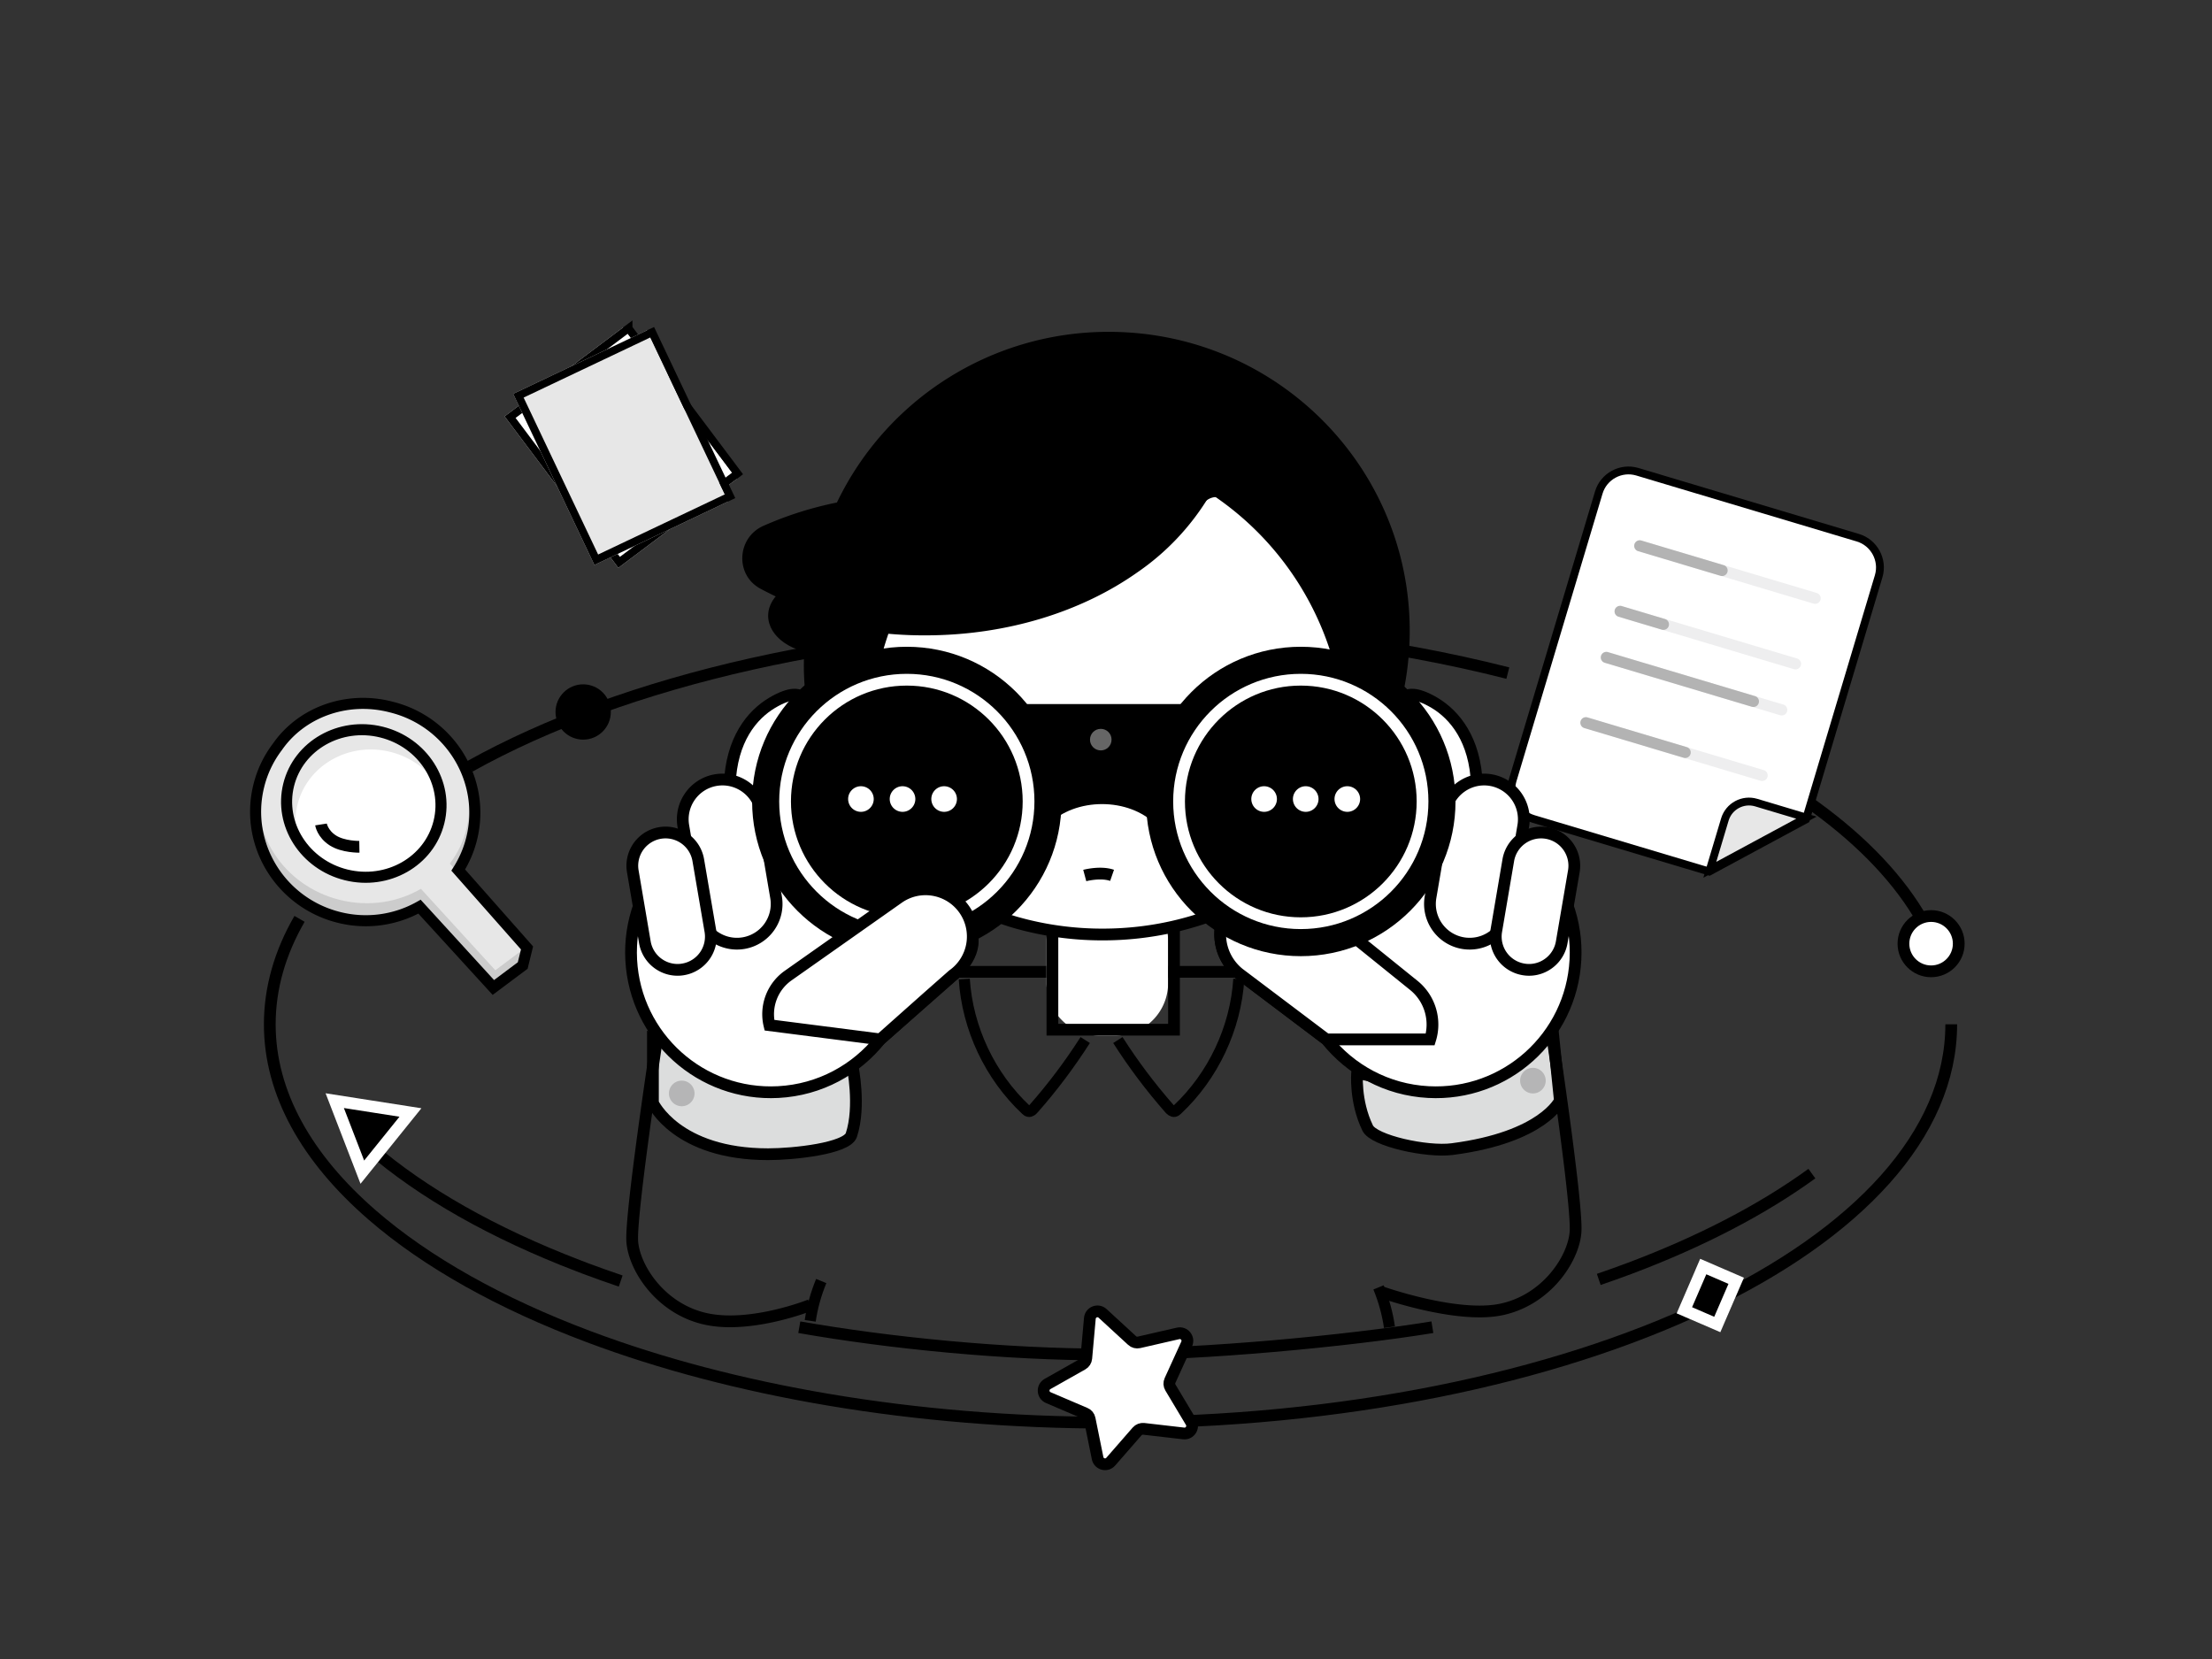 <svg viewBox="0 0 400 300" fill="none" xmlns="http://www.w3.org/2000/svg"><rect x="0" y="0" width="400" height="300" fill="#333333" stroke="none"/><path d="M301.283 131.154c23.68 9.89 40.81 23.21 47.92 38.32M84.933 138.596c27.89-15.55 69.46-25.41 115.88-25.41 25.99 0 50.46 3.09 71.85 8.53" stroke="#000000" stroke-width="2.126"/><path fill-rule="evenodd" clip-rule="evenodd" d="m111.812 102.686 21.418-16.077-20.562-27.392-21.417 16.077 20.561 27.392Z" fill="#fff"/><path d="M113.661 59.357 92.243 75.435l19.711 26.258 21.418-16.077-19.711-26.259Z" stroke="#000000" stroke-width="1.417"/><path fill-rule="evenodd" clip-rule="evenodd" d="m107.486 102.164 24.194-11.483-14.686-30.942-24.193 11.483 14.685 30.942Z" fill="#E7E7E7"/><path d="M117.939 60.075 93.745 71.558l14.078 29.661 24.194-11.483-14.078-29.661Z" stroke="#000000" stroke-width="1.417"/><path fill-rule="evenodd" clip-rule="evenodd" d="m278.727 185.405 1.86-.95 1.49 14.58s-3.03 6.63-19.47 8.76c-4.59.6-14.17-1.5-15.29-3.81-2.39-4.94-1.9-10.06-1.9-10.06s6.18 2.26 16.05.6c9.88-1.66 17.26-9.12 17.26-9.12Z" fill="#DCDDDD"/><path d="m280.587 184.455-1.86.95s-7.38 7.46-17.26 9.12c-9.87 1.66-16.05-.6-16.05-.6s-.49 5.12 1.9 10.06c1.12 2.31 10.7 4.41 15.29 3.81 16.44-2.13 19.47-8.76 19.47-8.76l-1.49-14.58Z" stroke="#000000" stroke-width="2.126"/><path fill-rule="evenodd" clip-rule="evenodd" d="m273.532 141.125 15.58-52.06c.88-2.95 4.01-4.64 6.97-3.76l39.88 11.93c2.95.89 4.64 4.02 3.76 6.97l-13.15 43.97-17.48 9.43-31.8-9.51c-2.95-.88-4.64-4.02-3.76-6.97Z" fill="url(#a)"/><path d="m289.112 89.065-15.58 52.06c-.88 2.95.81 6.09 3.76 6.97l31.8 9.51 17.48-9.43 13.15-43.97c.88-2.95-.81-6.08-3.76-6.97l-39.88-11.93c-2.96-.88-6.09.81-6.97 3.76Z" stroke="#000000" stroke-width="1.417"/><path fill-rule="evenodd" clip-rule="evenodd" d="M311.908 148.196a4.557 4.557 0 0 1 5.67-3.06l9.089 2.72-17.479 9.43 2.72-9.09Z" fill="#E7E7E7"/><path d="M317.578 145.136c-2.41-.72-4.95.65-5.67 3.06l-2.72 9.09 17.479-9.43-9.089-2.72Z" stroke="#000000" stroke-width="1.417"/><path fill-rule="evenodd" clip-rule="evenodd" d="m296.23 99.668 31.721 9.489c.259.077.53.043.766-.084a1.004 1.004 0 0 0-.19-1.842l-31.721-9.488a1.004 1.004 0 0 0-1.171 1.434c.128.237.336.414.595.491Z" fill="#EEEEEF"/><path fill-rule="evenodd" clip-rule="evenodd" d="m296.23 99.668 14.898 4.456a.999.999 0 0 0 .766-.083.992.992 0 0 0 .481-.598 1.002 1.002 0 0 0-.671-1.244l-14.898-4.456a1.004 1.004 0 0 0-1.171 1.434c.128.237.336.414.595.491Z" fill="#B3B3B3"/><path fill-rule="evenodd" clip-rule="evenodd" d="m292.684 111.521 31.721 9.488c.259.078.53.044.766-.084a1.004 1.004 0 0 0-.19-1.842l-31.721-9.488a1.004 1.004 0 0 0-.576 1.926Z" fill="#EEEEEF"/><path fill-rule="evenodd" clip-rule="evenodd" d="m292.684 111.521 7.865 2.353a1.006 1.006 0 0 0 .576-1.926l-7.865-2.353a1.004 1.004 0 0 0-.576 1.926Z" fill="#B3B3B3"/><path fill-rule="evenodd" clip-rule="evenodd" d="m290.193 119.85 31.721 9.488c.259.078.53.044.766-.084a.984.984 0 0 0 .481-.597 1.001 1.001 0 0 0-.671-1.244l-31.721-9.489a1.004 1.004 0 0 0-.576 1.926Z" fill="#EEEEEF"/><path fill-rule="evenodd" clip-rule="evenodd" d="m290.193 119.85 26.595 7.955c.259.077.53.044.767-.084a1.004 1.004 0 0 0-.191-1.842l-26.595-7.955a1.004 1.004 0 0 0-.576 1.926Z" fill="#B3B3B3"/><path fill-rule="evenodd" clip-rule="evenodd" d="m286.648 131.703 31.721 9.488c.259.077.53.043.766-.084a1.004 1.004 0 0 0-.19-1.842l-31.721-9.488a1.003 1.003 0 0 0-1.171 1.435c.128.236.336.413.595.491Z" fill="#EEEEEF"/><path fill-rule="evenodd" clip-rule="evenodd" d="m286.488 131.655 17.963 5.373c.259.077.53.043.766-.084a1.004 1.004 0 0 0-.19-1.842l-17.963-5.373a1.004 1.004 0 0 0-1.171 1.435c.128.236.336.413.595.491Z" fill="#B3B3B3"/><path fill-rule="evenodd" clip-rule="evenodd" d="M277.195 193.098c-1.27 0-2.31 1.04-2.31 2.31a2.32 2.32 0 0 0 2.31 2.32c1.28 0 2.32-1.04 2.32-2.32a2.32 2.32 0 0 0-2.32-2.31Z" fill="#B5B5B6"/><path fill-rule="evenodd" clip-rule="evenodd" d="M154.161 192.75s1.52 7.29-.21 12.5c-.81 2.43-10.42 3.47-15.05 3.47-16.57 0-20.83-9.26-20.83-9.26v-11.57l1.96.7s8.28 6.45 18.29 6.82c10.01.38 15.84-2.66 15.84-2.66Z" fill="#DCDDDD"/><path d="M153.951 205.25c1.73-5.21.21-12.5.21-12.5s-5.83 3.04-15.84 2.66c-10.01-.37-18.29-6.82-18.29-6.82l-1.96-.7v11.57s4.26 9.26 20.83 9.26c4.63 0 14.24-1.04 15.05-3.47Z" stroke="#000000" stroke-width="2.126"/><path d="M128.567 194.638c.67-.77 1.38-1.52 2.11-2.25 10.29-10.27 24.45-16.65 40.05-16.65h63.65c14.72 0 28.17 5.68 38.29 14.97" stroke="#000000" stroke-width="2.126"/><path fill-rule="evenodd" clip-rule="evenodd" d="M198.745 187.263h2.99c2.52 0 4.94-1 6.72-2.78a9.507 9.507 0 0 0 2.78-6.72v-7.57c0-2.52-1-4.94-2.78-6.72a9.507 9.507 0 0 0-6.72-2.78h-2.99c-2.52 0-4.94 1-6.72 2.78a9.507 9.507 0 0 0-2.78 6.72v7.57c0 2.52 1 4.94 2.78 6.72a9.507 9.507 0 0 0 6.72 2.78Z" fill="#fff"/><path d="M212.296 161.756h-21.988v24.443h21.988v-24.443ZM112.24 231.652c-2.15-.73-4.26-1.48-6.32-2.25-.42-.16-.84-.32-1.25-.48-15.42-5.9-28.34-13.21-37.91-21.51M259.019 240.002c-15.48 2.52-41.49 4.94-58.78 4.94-18.54 0-39.27-2.06-55.7-4.94M327.645 212.227c-8.99 6.53-20.15 12.32-33 17.15-1.82.68-3.66 1.34-5.54 1.98" stroke="#000000" stroke-width="2.126"/><path d="M352.845 185.229c0 39.79-68.06 72.04-152.03 72.04-35.63 0-68.41-5.81-94.32-15.54-15.97-5.99-29.33-13.47-39.16-21.99-11.83-10.25-18.55-22.01-18.55-34.51 0-6.6 1.87-13 5.38-19.07" stroke="#000000" stroke-width="2.126"/><path d="M196.242 188.074c-2.79 4.36-5.9 8.51-9.32 12.39-.24.28-.57.59-.93.51-.19-.04-.34-.17-.48-.3-6.5-6.1-10.57-14.73-11.14-23.63M202.146 188.074c2.78 4.36 5.9 8.51 9.31 12.39.25.28.57.59.94.51.18-.04.34-.17.48-.3 6.5-6.1 10.57-14.73 11.14-23.63" stroke="#000000" stroke-width="2"/><path fill-rule="evenodd" clip-rule="evenodd" d="M105.456 123.748c-2.76 0-5 2.24-5 5s2.24 5 5 5 5-2.24 5-5-2.24-5-5-5Z" fill="#000000"/><path fill-rule="evenodd" clip-rule="evenodd" d="M123.275 195.412c-1.27 0-2.31 1.04-2.31 2.31a2.32 2.32 0 0 0 2.31 2.32c1.28 0 2.32-1.04 2.32-2.32a2.32 2.32 0 0 0-2.32-2.31Z" fill="#B5B5B6"/><path fill-rule="evenodd" clip-rule="evenodd" d="m74.221 201.173-8.7 10.79-4.99-12.93 13.69 2.14Z" fill="#000000"/><path d="m65.521 211.963 8.7-10.79-13.69-2.14 4.99 12.93Z" stroke="#FFFFFF" stroke-width="2.126"/><path fill-rule="evenodd" clip-rule="evenodd" d="M349.203 165.647c-2.76 0-5 2.24-5 5s2.24 5 5 5 5-2.24 5-5-2.24-5-5-5Z" fill="#fff"/><path d="M349.203 165.647c-2.76 0-5 2.24-5 5s2.24 5 5 5 5-2.24 5-5-2.24-5-5-5Z" stroke="#000000" stroke-width="2.126"/><path fill-rule="evenodd" clip-rule="evenodd" d="m198.481 263.681-1.44-7.11c-.09-.45-.39-.82-.81-.99l-6.67-2.85c-1.05-.45-1.13-1.9-.14-2.46l6.32-3.57c.39-.22.65-.63.69-1.08l.65-7.22c.1-1.14 1.46-1.67 2.3-.9l5.34 4.91c.33.31.8.43 1.24.33l7.07-1.62c1.11-.26 2.03.87 1.56 1.91l-3.01 6.6c-.19.41-.17.89.07 1.28l3.72 6.22c.59.98-.2 2.21-1.33 2.08l-7.21-.83c-.45-.05-.9.12-1.2.46l-4.77 5.47c-.74.86-2.15.49-2.38-.63Z" fill="#fff"/><path d="m197.041 256.571 1.44 7.11c.23 1.12 1.64 1.49 2.38.63l4.77-5.47c.3-.34.75-.51 1.2-.46l7.21.83c1.13.13 1.92-1.1 1.33-2.08l-3.72-6.22c-.24-.39-.26-.87-.07-1.28l3.01-6.6c.47-1.04-.45-2.17-1.56-1.91l-7.07 1.62c-.44.1-.91-.02-1.24-.33l-5.34-4.91c-.84-.77-2.2-.24-2.3.9l-.65 7.22c-.04.45-.3.86-.69 1.08l-6.32 3.57c-.99.56-.91 2.01.14 2.46l6.67 2.85c.42.17.72.54.81.99Z" stroke="#000000" stroke-width="2.126"/><path fill-rule="evenodd" clip-rule="evenodd" d="M242.265 148.879c-9.61 12.18-25.24 20.11-42.89 20.11-4.71 0-9.28-.57-13.63-1.63-.66-.16-1.32-.34-1.97-.52-.05-.01-.1-.03-.15-.04-11.94-3.54-22.18-10.97-29.26-20.81a9.95 9.95 0 0 0-.28-.41c-4.86-7.35-7.66-15.99-7.66-25.21 0-3.19.34-6.31.98-9.33a70.723 70.723 0 0 0 19.94 2.79c14.61 0 27.89-4.26 37.72-11.2 5.08-3.48 9.35-8 12.56-13.25.02-.03.04-.06.07-.1.55-.81 1.65-1.01 2.47-.45 19.45 13.25 28.31 37.39 22.1 60.05Z" fill="#fff"/><path d="M199.375 168.989c17.65 0 33.28-7.93 42.89-20.11 6.21-22.66-2.65-46.8-22.1-60.05-.82-.56-1.92-.36-2.47.45-.03.04-.05.07-.07.1a43.632 43.632 0 0 1-12.56 13.25c-9.83 6.94-23.11 11.2-37.72 11.2-6.75.03-13.47-.92-19.94-2.79-.64 3.02-.98 6.14-.98 9.33 0 9.22 2.8 17.86 7.66 25.21.1.14.19.27.28.41 7.08 9.84 17.32 17.27 29.26 20.81.05.01.1.03.15.04.65.18 1.31.36 1.97.52 4.35 1.06 8.92 1.63 13.63 1.63Z" stroke="#000000" stroke-width="2.126"/><path fill-rule="evenodd" clip-rule="evenodd" d="M145.035 145.798s-13.37 4.36-13.08-3.87c.3-8.24 4.07-12.69 7.66-14.83 3.58-2.13 4.84-1.35 4.84-1.35l.58 20.05Z" fill="#fff"/><path d="M131.955 141.928c-.29 8.23 13.08 3.87 13.08 3.87l-.58-20.05s-1.26-.78-4.84 1.35c-3.59 2.14-7.36 6.59-7.66 14.83Z" stroke="#000000" stroke-width="2.126"/><path fill-rule="evenodd" clip-rule="evenodd" d="M221.142 64.028h.01c19.82 8.08 33.77 27.44 33.77 50.04 0 13.27-4.81 25.43-12.82 34.84 1.35-4.7 2.07-9.66 2.07-14.79 0-17.94-8.79-33.83-22.33-43.66a3.063 3.063 0 0 0-4.38.82c-2.87 4.47-6.81 8.47-11.58 11.83-9.63 6.79-22.6 10.96-36.88 10.96a72.4 72.4 0 0 1-8-.46 61.681 61.681 0 0 0-3.71 21.15c0 4.67.51 9.21 1.47 13.55-8.28-9.49-13.3-21.87-13.3-35.42 0-.95.03-1.91.08-2.85a62.25 62.25 0 0 1-3.75-1.49c-1.48-.66-2.92-1.36-4.31-2.11-4.6-2.5-4.23-9.21.55-11.34 4.12-1.83 8.58-3.27 13.31-4.23a54.446 54.446 0 0 1 49.17-30.86c7.3 0 14.27 1.43 20.63 4.02Z" fill="#000000"/><path fill-rule="evenodd" clip-rule="evenodd" d="M140.741 197.481c-13.94.75-25.85-9.94-26.6-23.89-.75-13.94 9.94-25.85 23.89-26.6 10.99-.59 20.72 5.93 24.71 15.56l.83-.68c3.91-3.15 7.48.09 10.64 4 3.15 3.9 1.64 7.69-2.26 10.85l-12.77 11.24c-4.35 5.46-10.92 9.12-18.44 9.52Z" fill="#F1F3F5"/><path d="M114.141 173.591c.75 13.95 12.66 24.64 26.6 23.89 7.52-.4 14.09-4.06 18.44-9.52l12.77-11.24c3.9-3.16 5.41-6.95 2.26-10.85-3.16-3.91-6.73-7.15-10.64-4l-.83.68c-3.99-9.63-13.72-16.15-24.71-15.56-13.95.75-24.64 12.66-23.89 26.6Z" stroke="#000" stroke-width="1.435"/><path fill-rule="evenodd" clip-rule="evenodd" d="M175.894 169.831c.09 1.62-.53 3.19-1.7 4.66-.06.08-.13.16-.19.24l-.2.23c-.12.14-.25.27-.37.4-.45.46-.94.92-1.48 1.36l-12.77 11.24c-4.35 5.46-10.92 9.12-18.44 9.52-13.94.75-25.85-9.94-26.6-23.89-.75-13.94 9.94-25.85 23.89-26.6 10.89-.59 20.53 5.81 24.59 15.28.5-.33 4.36-1.71 5.76-1.38 2.28.52 4.52 1.49 5.97 3.55a8.471 8.471 0 0 1 1.54 5.39Z" fill="#fff"/><path d="M174.194 174.491c1.17-1.47 1.79-3.04 1.7-4.66.11-1.85-.39-3.76-1.54-5.39-1.45-2.06-3.69-3.03-5.97-3.55-1.4-.33-5.26 1.05-5.76 1.38-4.06-9.47-13.7-15.87-24.59-15.28-13.95.75-24.64 12.66-23.89 26.6.75 13.95 12.66 24.64 26.6 23.89 7.52-.4 14.09-4.06 18.44-9.52l12.77-11.24c.54-.44 1.03-.9 1.48-1.36.12-.13.25-.26.37-.4l.2-.23c.06-.08.13-.16.19-.24Z" stroke="#000000" stroke-width="2.126"/><path fill-rule="evenodd" clip-rule="evenodd" d="M140.337 162.256a7.183 7.183 0 0 1-5.87 8.29 7.178 7.178 0 0 1-8.28-5.87l-2.62-15.32c-.66-3.91 1.96-7.62 5.87-8.29 3.91-.66 7.62 1.96 8.29 5.87l2.61 15.32Z" fill="#fff"/><path d="M134.467 170.546a7.183 7.183 0 0 0 5.87-8.29l-2.61-15.32c-.67-3.91-4.38-6.53-8.29-5.87-3.91.67-6.53 4.38-5.87 8.29l2.62 15.32a7.178 7.178 0 0 0 8.28 5.87Z" stroke="#000000" stroke-width="2.126"/><path fill-rule="evenodd" clip-rule="evenodd" d="M267.069 141.928c.29 8.23-13.08 3.87-13.08 3.87l.58-20.05s1.26-.78 4.85 1.35c3.58 2.14 7.36 6.59 7.65 14.83Z" fill="#fff"/><path d="M253.989 145.798s13.37 4.36 13.08-3.87c-.29-8.24-4.07-12.69-7.65-14.83-3.59-2.13-4.85-1.35-4.85-1.35l-.58 20.05Z" stroke="#000000" stroke-width="2.126"/><path fill-rule="evenodd" clip-rule="evenodd" d="M236.288 162.551c3.99-9.63 13.72-16.15 24.71-15.56 13.94.75 24.64 12.66 23.89 26.6-.75 13.95-12.66 24.64-26.6 23.89-7.52-.4-14.1-4.06-18.44-9.52l-15.82-11.94c-3.91-3.15-4.52-8.88-1.36-12.78 3.15-3.91 8.88-4.52 12.78-1.37l.84.68Z" fill="#fff"/><path d="M260.998 146.991c-10.99-.59-20.72 5.93-24.71 15.56l-.84-.68c-3.9-3.15-9.63-2.54-12.78 1.37-3.16 3.9-2.55 9.63 1.36 12.78l15.82 11.94c4.34 5.46 10.92 9.12 18.44 9.52 13.94.75 25.85-9.94 26.6-23.89.75-13.94-9.95-25.85-23.89-26.6Z" stroke="#000000" stroke-width="2.126"/><path fill-rule="evenodd" clip-rule="evenodd" d="M269.583 141.066c3.91.67 6.54 4.38 5.87 8.29l-2.61 15.32c-.6 3.5-3.63 5.97-7.07 5.97-.4 0-.81-.03-1.22-.1-3.91-.67-6.53-4.38-5.87-8.29l2.62-15.32c.66-3.91 4.38-6.53 8.28-5.87Z" fill="#fff"/><path d="M275.453 149.356a7.183 7.183 0 0 0-5.87-8.29c-3.9-.66-7.62 1.96-8.28 5.87l-2.62 15.32c-.66 3.91 1.96 7.62 5.87 8.29.41.07.82.1 1.22.1 3.44 0 6.47-2.47 7.07-5.97l2.61-15.32Z" stroke="#000000" stroke-width="2.126"/><path fill-rule="evenodd" clip-rule="evenodd" d="M279.689 150.631c3.27.56 5.47 3.66 4.91 6.93l-2.19 12.82c-.5 2.93-3.04 5-5.91 5-.34 0-.68-.03-1.02-.09a6.004 6.004 0 0 1-4.91-6.93l2.18-12.82a6.02 6.02 0 0 1 6.94-4.91Z" fill="#fff"/><path d="M284.599 157.561a6.004 6.004 0 0 0-4.91-6.93 6.02 6.02 0 0 0-6.94 4.91l-2.18 12.82a6.004 6.004 0 0 0 4.91 6.93c.34.06.68.09 1.02.09 2.87 0 5.41-2.07 5.91-5l2.19-12.82Z" stroke="#000000" stroke-width="2.126"/><path fill-rule="evenodd" clip-rule="evenodd" d="m255.658 178.187-20.21-16.31c-3.9-3.16-9.63-2.55-12.78 1.36a9.09 9.09 0 0 0 1.36 12.79l15.82 11.93h18.78c1.07-3.45.01-7.36-2.97-9.77Z" fill="#fff"/><path d="m255.658 178.187-20.21-16.31c-3.9-3.16-9.63-2.55-12.78 1.36a9.09 9.09 0 0 0 1.36 12.79l15.82 11.93h18.78c1.07-3.45.01-7.36-2.97-9.77Z" stroke="#000000" stroke-width="2.126"/><path d="M258.623 187.955c1.08-3.45.01-7.36-2.97-9.77" stroke="#000000" stroke-width="1.435"/><path fill-rule="evenodd" clip-rule="evenodd" d="M128.46 168.36a6.004 6.004 0 0 1-4.91 6.93c-.34.06-.68.09-1.02.09a6.01 6.01 0 0 1-5.92-5l-2.18-12.82a6.004 6.004 0 1 1 11.84-2.02l2.19 12.82Z" fill="#fff"/><path d="M123.55 175.29a6.004 6.004 0 0 0 4.91-6.93l-2.19-12.82a6.004 6.004 0 1 0-11.84 2.02l2.18 12.82c.5 2.93 3.04 5 5.92 5 .34 0 .68-.03 1.02-.09Z" stroke="#000000" stroke-width="2.126"/><path fill-rule="evenodd" clip-rule="evenodd" d="M209.048 149.17c-4.85-5.02-14.67-5.02-19.52 0h-29.69v-21.85h81.96v21.85h-32.75Z" fill="#000000"/><path fill-rule="evenodd" clip-rule="evenodd" d="M235.222 116.955c-15.45 0-27.97 12.52-27.97 27.97s12.52 27.98 27.97 27.98 27.98-12.53 27.98-27.98c0-15.45-12.53-27.97-27.98-27.97Z" fill="#000000"/><path fill-rule="evenodd" clip-rule="evenodd" d="M235.221 122.914c-12.15 0-22.01 9.86-22.01 22.01 0 12.16 9.86 22.02 22.01 22.02 12.16 0 22.02-9.86 22.02-22.02 0-12.15-9.86-22.01-22.02-22.01Z" fill="#000000"/><path d="M235.221 122.914c-12.15 0-22.01 9.86-22.01 22.01 0 12.16 9.86 22.02 22.01 22.02 12.16 0 22.02-9.86 22.02-22.02 0-12.15-9.86-22.01-22.02-22.01Z" stroke="#FFFFFF" stroke-width="2.126"/><path fill-rule="evenodd" clip-rule="evenodd" d="M163.977 116.955c-15.45 0-27.97 12.52-27.97 27.97s12.52 27.98 27.97 27.98 27.98-12.53 27.98-27.98c0-15.45-12.53-27.97-27.98-27.97Z" fill="#000000"/><path fill-rule="evenodd" clip-rule="evenodd" d="M163.977 122.914c-12.15 0-22.01 9.86-22.01 22.01 0 12.16 9.86 22.02 22.01 22.02 12.16 0 22.02-9.86 22.02-22.02 0-12.15-9.86-22.01-22.02-22.01Z" fill="#000000"/><path d="M163.977 122.914c-12.15 0-22.01 9.86-22.01 22.01 0 12.16 9.86 22.02 22.01 22.02 12.16 0 22.02-9.86 22.02-22.02 0-12.15-9.86-22.01-22.02-22.01Z" stroke="#FFFFFF" stroke-width="2.126"/><path fill-rule="evenodd" clip-rule="evenodd" d="m159.186 187.955 8.59-7.64 4.51-3.98a8.543 8.543 0 0 0 2.07-11.9c-2.72-3.85-8.05-4.78-11.9-2.06l-19.93 14.04a8.546 8.546 0 0 0-3.39 8.97l20.05 2.57Z" fill="#fff"/><path d="m159.186 187.955 8.59-7.64 4.51-3.98a8.543 8.543 0 0 0 2.07-11.9c-2.72-3.85-8.05-4.78-11.9-2.06l-19.93 14.04a8.546 8.546 0 0 0-3.39 8.97l20.05 2.57ZM118.798 187.956s-4.85 31.77-4.46 36.61c.39 4.85 5.24 12.21 13.37 13.95 8.14 1.75 18.81-2.51 18.81-2.51M280.673 187.311s4.62 30.68 4.23 35.52c-.39 4.85-5.23 12.21-13.37 13.95-8.14 1.75-21.95-3.2-21.95-3.2M196.159 158.32s2.83-.76 4.94-.03" stroke="#000000" stroke-width="2.126"/><path fill-rule="evenodd" clip-rule="evenodd" d="M155.679 142.176c-1.27 0-2.31 1.04-2.31 2.31a2.32 2.32 0 0 0 2.31 2.32c1.28 0 2.32-1.04 2.32-2.32a2.32 2.32 0 0 0-2.32-2.31ZM163.202 142.176c-1.27 0-2.31 1.04-2.31 2.31a2.32 2.32 0 0 0 2.31 2.32c1.28 0 2.32-1.04 2.32-2.32a2.32 2.32 0 0 0-2.32-2.31ZM170.724 142.176c-1.27 0-2.31 1.04-2.31 2.31a2.32 2.32 0 0 0 2.31 2.32c1.28 0 2.32-1.04 2.32-2.32a2.32 2.32 0 0 0-2.32-2.31ZM228.588 142.176c-1.27 0-2.31 1.04-2.31 2.31a2.32 2.32 0 0 0 2.31 2.32c1.28 0 2.32-1.04 2.32-2.32a2.32 2.32 0 0 0-2.32-2.31ZM236.111 142.176c-1.27 0-2.31 1.04-2.31 2.31a2.32 2.32 0 0 0 2.31 2.32c1.28 0 2.32-1.04 2.32-2.32a2.32 2.32 0 0 0-2.32-2.31ZM243.633 142.176c-1.27 0-2.31 1.04-2.31 2.31a2.32 2.32 0 0 0 2.31 2.32c1.28 0 2.32-1.04 2.32-2.32a2.32 2.32 0 0 0-2.32-2.31Z" fill="#fff"/><path fill-rule="evenodd" clip-rule="evenodd" d="m311.1 240.913 3.418-7.913-7.913-3.419-3.418 7.913 7.913 3.419Z" fill="#000000"/><path d="m308.001 229.03-3.417 7.909 5.958 2.575 3.417-7.91-5.958-2.574Z" stroke="#FFFFFF" stroke-width="2.126"/><path d="M148.504 231.652c-.97 2.36-1.64 4.77-1.99 7.2M249.278 232.802c.97 2.36 1.63 4.77 1.98 7.2" stroke="#000000" stroke-width="2"/><path fill-rule="evenodd" clip-rule="evenodd" d="m94.097 174.65-5.31 3.97-13.35-14.6a19.848 19.848 0 0 1-14.52 1.94c-10.64-2.63-17.15-13.28-14.55-23.79 2.6-10.5 13.33-16.89 23.96-14.26 10.63 2.63 17.14 13.28 14.54 23.79-.74 3.02-2.16 5.69-4.05 7.91l11.78 13.34.58-2.37 1.7.9-.78 3.17Z" fill="#CCC"/><path fill-rule="evenodd" clip-rule="evenodd" d="M84.355 149.886c-.58 2.34-1.62 4.45-3.01 6.27l13.53 15.32-5.3 3.98-13.46-14.73c-4.18 2.44-9.41 3.3-14.64 2.01-10.26-2.54-16.64-12.4-14.26-22.04 2.38-9.63 12.63-15.38 22.88-12.84 10.26 2.54 16.65 12.4 14.26 22.03Z" fill="#E7E7E7"/><path d="M50.163 135.056a19.25 19.25 0 0 0-3.37 7.06c-2.6 10.51 3.91 21.16 14.55 23.79a19.85 19.85 0 0 0 14.52-1.95l13.35 14.61 5.31-3.97.78-3.18-12.44-14.08c1.08-1.72 1.92-3.62 2.43-5.7 2.6-10.5-3.91-21.15-14.54-23.78l-.11-.03-.12-.03c-8.07-2-16.13 1.14-20.36 7.26Z" stroke="#000000" stroke-width="2"/><path fill-rule="evenodd" clip-rule="evenodd" d="M52.197 141.933c-1.765 7.135 2.892 14.416 10.396 16.273 7.504 1.856 15.02-2.414 16.784-9.549 1.763-7.125-2.892-14.417-10.396-16.273-7.504-1.856-15.022 2.424-16.784 9.549Z" fill="#fff"/><path fill-rule="evenodd" clip-rule="evenodd" d="M54.4 153.487c-2.332-3.089-3.311-7.068-2.338-11.002 1.763-7.125 9.28-11.405 16.784-9.549 4.62 1.143 8.16 4.345 9.787 8.3-1.897-2.514-4.69-4.439-8.056-5.272-7.503-1.856-15.021 2.424-16.784 9.549a12.788 12.788 0 0 0 .608 7.974Z" fill="#E7E7E7"/><path d="M52.197 141.933c-1.765 7.135 2.892 14.416 10.396 16.273 7.504 1.856 15.02-2.414 16.784-9.549 1.763-7.125-2.892-14.417-10.396-16.273-7.504-1.856-15.022 2.424-16.784 9.549Z" stroke="#000000" stroke-width="2"/><path d="M64.985 153.129s-2.94.05-4.81-1.16c-1.87-1.21-2.13-2.88-2.13-2.88" stroke="#000000" stroke-width="2.126"/><path fill-rule="evenodd" clip-rule="evenodd" d="M199.055 131.799c-1.08 0-1.95.87-1.95 1.95s.87 1.95 1.95 1.95 1.95-.87 1.95-1.95-.87-1.95-1.95-1.95Z" fill="#666"/><path fill-rule="evenodd" clip-rule="evenodd" d="M148.786 104.46c-5.46 0-9.88 3.08-9.88 6.88 0 3.81 4.42 6.89 9.88 6.89 5.45 0 9.87-3.08 9.87-6.89 0-3.8-4.42-6.88-9.87-6.88Z" fill="#000000"/><defs><linearGradient id="a" x1="266.63" y1="-416.17" x2="267.419" y2="-481.705" gradientUnits="userSpaceOnUse"><stop stop-color="#fff"/><stop offset="1" stop-color="#F2F3F5"/></linearGradient></defs></svg>
